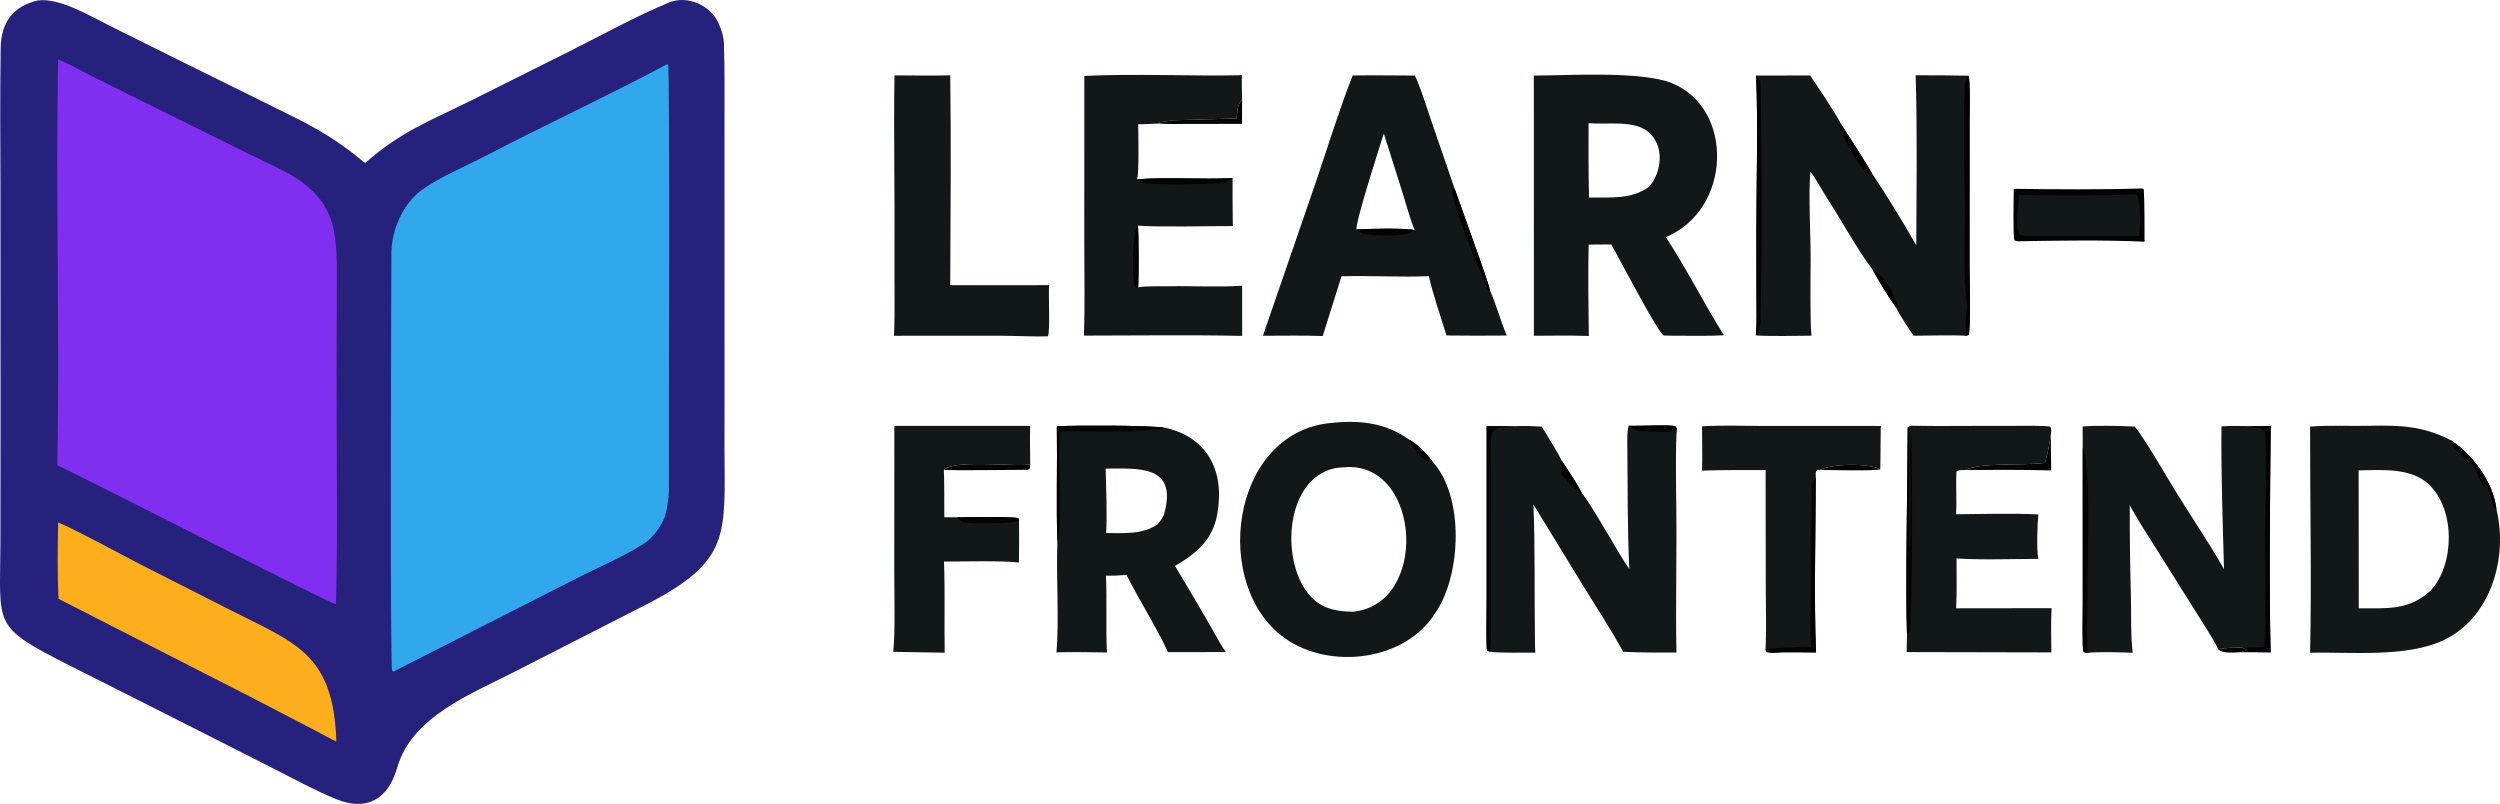 <?xml version="1.0" encoding="UTF-8"?>
<svg id="Layer_1" data-name="Layer 1" xmlns="http://www.w3.org/2000/svg" viewBox="0 0 3960.7 1273.65">
  <defs>
    <style>
      .cls-1 {
        fill: #fdae1d;
      }

      .cls-2 {
        fill: #802eef;
      }

      .cls-3 {
        fill: rgba(3, 3, 4, .99);
      }

      .cls-4 {
        fill: #31a7ec;
      }

      .cls-5 {
        fill: #030304;
      }

      .cls-6 {
        fill: #12181a;
      }

      .cls-7 {
        fill: #26217d;
      }
    </style>
  </defs>
  <path class="cls-7" d="M60.33.65c34.69-4.26,82.86,24.9,114.02,40.44l108.19,53.77,142.36,70.34c65.3,32.24,97.47,46.9,153.6,93.14,54.48-48.63,100.92-66.06,165.76-98.07l158.08-79.05c51.1-25.63,104.99-55.49,157.67-77.27,29.04-12.01,65.77,4.6,78.25,32.54,5.65,12.66,8.92,23.47,8.79,37.83,1.16,37.13.74,74.32.76,111.46l.02,201.84.03,248.47c-.01,23.57-.17,49.58-.08,72.96.55,138.23,10.18,179.35-122.41,247.89l-211.12,107.75c-67.82,34.92-161.83,70.54-184.91,151.36-14.3,50.06-48.31,70.03-97.39,49.79-33.94-14-67.68-32.59-100.31-49.07l-182.12-92.25-139.53-70.25C-13.11,991.5.1,994.09.68,859.41l.17-181.65-.11-378.75C.5,224.69-.03,150.31,1.05,76.01,1.64,35.41,20.82,9.6,60.33.65Z"/>
  <path class="cls-4" d="M1056.66,101.9l1.73.46c3.24,6.52.94,613.56,1.33,675.54.05,9.12-3.11,29.78-6.12,39.45-4.39,14.05-19.15,34.45-31.44,42.51-33.43,21.92-73.76,38.46-109.47,56.83l-289.58,147.36-1.85-1.51c-3.56-6.88-1.52-598.24-1.18-663.7.05-10.03,2.74-25.29,5.91-35.41,7.55-24.06,21.66-47.65,42.49-62.66,29.05-20.94,67.69-36.59,100.3-53.57,94.6-49.27,193.98-95.37,287.88-145.31Z"/>
  <path class="cls-2" d="M92.13,94.1c12.57,4.97,42.78,21.16,56.54,28.05l110.44,54.95,135.09,66.83c58.49,28.82,121.88,49.45,135.27,124,5.51,30.66,4.23,67.55,4.16,98.91l-.37,123.86c-.26,120.44,2.27,246.76-.95,366.65-5.49,1.04-397.13-199.92-441.48-220.2,3.92-212.8-2.87-429.72,1.3-643.04Z"/>
  <path class="cls-1" d="M92.09,827.6c31.81,13.41,99.98,51.14,133.35,68.09l132.93,67.54c108.87,55.44,170.08,70.49,174.47,211.53-6.81-2.76-27.59-14.49-35.62-18.59l-100.84-52.38-303.64-155.06c-2.08-37.56-1.32-83.25-.65-121.12Z"/>
  <path class="cls-6" d="M2269.06,730.84c51.19,55.01,46.18,180.21,5.18,239.8-47.95,77.2-167.62,90.7-238.36,40.74-116.72-82.42-87.41-323.35,69.87-341.03,47.45-5.34,88.57-1.09,126.9,26.16,14.32,8.61,26.64,20.82,36.41,34.34ZM2143.02,969.17c120.31-11.02,108.42-232.84-8.05-229.17-12.91.63-22.2.99-34.22,6.21-68.61,29.83-70.12,156.72-20.09,202.91,17.69,16.33,38.99,19.61,62.36,20.05Z"/>
  <path class="cls-5" d="M2232.65,696.5c14.32,8.61,26.64,20.82,36.41,34.34-10.33,6.48-34.99-23.84-36.41-34.34Z"/>
  <path class="cls-6" d="M2429.99,119.78c53.98-.25,170.74-7.53,218.6,11.9,99.34,40.33,95.1,200.3-9.48,243.96,31.61,47.79,60.75,105.46,92.05,155.54-25.03,1.45-56.49.64-81.98.66-4.18.05-8.99-.19-13.23-.31-8.91-2.98-72.67-126.26-83.3-144.29l-35.77.27c-1.12,47.97-.38,96.87.26,144.84-28.2-1.22-58.64-.54-87.03-.4l-.12-412.18ZM2517.47,312.99c33.84-.52,68.35,3.28,95.36-17.42,20.07-22.99,24.2-63.62-.13-85.49-23.09-20.75-66.51-12.17-95.96-14.88-.2,39.63-.21,78.19.73,117.8Z"/>
  <path class="cls-6" d="M3659.81,675.84c31.14-2.48,63.86-.57,95.16-1.29,46.77-1.07,84.24.4,127.02,22.47,35.2,22.18,68.91,68.51,73.22,110.62,18.43,76.63-9.46,171.35-83.61,206.48-58.64,27.79-146.74,18.69-211.76,19.97,2.53-115.14-.21-241.78-.02-358.26ZM3736.97,963.75c45.39-.37,78.44,4.08,113.98-28.16,38.21-41.9,39.22-128.77-3.26-168.44-28.47-26.59-74.53-22.47-110.95-21.94l.23,218.55Z"/>
  <path class="cls-5" d="M3881.98,697.02c35.2,22.18,68.91,68.51,73.22,110.62-7.71,1.79-8.91-32.34-17.35-40.52l-1.55,4.59c-7.76-7.92-11.34-23.33-17.69-33.07-8.57-13.15-36.39-26.32-36.63-41.62Z"/>
  <path class="cls-6" d="M2782.12,119.72l85.65-.19c6.16,8.94,45.31,67.35,48.52,76.39,15.6,24.71,34.82,53.41,49.15,78.17,25.69,38.6,47.46,74.42,70.47,114.61.33-86.91,1.72-182.81-.97-269.44,28.12-.09,55.5.08,83.62.68,3.15,5.05,1.82,63.02,1.79,73.71l-.07,225.97c.12,18.93,2.44,99.73-1.53,111.11-2.19.6-3.48,1.14-5.73,1.17-20.06-1.37-59.77-.08-81.2.03-7.66-10.82-22.34-33.03-27.77-44.43-10.87-14.83-28.66-44.39-37.59-60.47-25.13-33.44-48.57-77.37-71.7-112.92-8.51-13.09-17.14-30.22-26.56-42.14-3.41,35.72.59,101.93.38,141.02-.12,22.4-1.13,102.01,1.43,118.81-23.83.22-65.07,1.25-88.24-.43,1.68-15.28.95-43.8.93-59.79l-.13-103.81c-.02-76.39,2.89-172.73-.46-248.05Z"/>
  <path class="cls-5" d="M3118.56,119.94c3.15,5.05,1.82,63.02,1.79,73.71l-.07,225.97c.12,18.93,2.44,99.73-1.53,111.11-2.19.6-3.48,1.14-5.73,1.17,3.82-4.33.22-8.98.64-16.39.02-10.77,3.28-25.02,2.08-35.6-6.19-54.61-2.42-108.34-3.16-163.08-.82-61.07-2.54-122.69.31-183.72.14-3.08,4.05-10.34,5.66-13.16Z"/>
  <path class="cls-5" d="M2781.78,531.36c1.68-15.28.95-43.8.93-59.79l-.13-103.81c-.02-76.39,2.89-172.73-.46-248.05,1.81,2.27,4.2,5.25,7.15,8.94,2.03,126.65,2.76,255.3-.23,381.88-.2,8.59-4.78,16.53-7.26,20.83Z"/>
  <path class="cls-5" d="M2916.29,195.91c15.6,24.71,34.82,53.41,49.15,78.17-3.1.95-3.82.64-7.02-.05-16.59-13.98-31.68-45.18-41.24-64.82-3.82-7.85-3.33-6.8-.89-13.3Z"/>
  <path class="cls-5" d="M2966.48,427.02c14.78,3.37,36.7,41.51,39.42,55.83l-1.83,4.64c-10.87-14.83-28.66-44.39-37.59-60.47Z"/>
  <path class="cls-6" d="M2143.01,119.61c32.34-.55,66.13,0,98.57.08,9.13,19.13,17.47,47.03,24.62,67.74l38.36,111.5,37.31,104.69c4.37,12.45,15.86,43.99,18.61,56.2,9.77,21.59,16.63,48.53,26.7,71.77-32.02.28-63.45.32-95.47-.09-9.18-29.46-21.3-64.51-28.09-94.01-42.57,2.09-93.5-1.19-138.35.24l-29.67,94.66c-29.74-1.2-64.65-.44-94.79-.45l85.41-247.95c17.27-50.86,37.22-115.32,56.8-164.37ZM2149.16,363.42c17.9-.9,76.56-2.52,92.11,1.13-5.67-12.44-14.81-44.68-19.04-58.49l-29.85-94.44c-5.77,17.45-46.27,144.23-43.21,151.8Z"/>
  <path class="cls-5" d="M2360.48,459.82c-.66,2.03-.14,1.09-1.97,2.67-17.38-43.69-47.39-107.94-57.84-156.68-.68-3.17,1.67-4.67,3.89-6.88l37.31,104.69c4.37,12.45,15.86,43.99,18.61,56.2Z"/>
  <path class="cls-5" d="M2149.16,363.42c17.9-.9,76.56-2.52,92.11,1.13-9.58,11.8-68.62,9.29-83.48,5.17-2.54-.7-6.62-4.32-8.63-6.3Z"/>
  <path class="cls-6" d="M2580.03,674.39c15.2.97,69.08-2.26,74.31,1.11l2.57,3.55c-2.74,16.24-1.47,101.94-1.2,122.21,1.02,76.95-1.3,155.91.25,232.56-27.5-.11-57.13.3-84.43-1.22-17.55-32.41-42.47-70.81-62.04-102.48l-80.13-130.95c3.01,72.06,1.27,144.81,2.48,216.96.1,6.06-.02,11.8.53,17.87-16.42-.17-58.21.86-71.58-1.54l-4.81-1.3c-1.92-6.14-.72-68.14-.74-79.38v-276.84s43.56.21,43.56.21c16.26-.51,27.47-.26,43.72.77,6.61,10.81,27.04,43.16,31.13,53.12,9.25,13.75,25.73,38.3,32.82,53.18,10.31,8.91,60.57,99.89,74.78,119.33-3.15-65.76-2.36-132.06-3.18-197.9-.12-9.69-.24-19.79,1.96-29.25Z"/>
  <path class="cls-5" d="M2355.23,674.94l43.57.21c-15.04,2.37-25.93-.77-34.7,9.61-3.7,9.93-1.82,52.33-1.74,66.12l-.19,188.95c.01,13.57.85,82.53-1.37,92.63l-4.81-1.3c-1.92-6.14-.72-68.14-.74-79.38v-276.84Z"/>
  <path class="cls-5" d="M2580.03,674.39c15.2.97,69.08-2.26,74.31,1.11l2.57,3.55c-5.88,5.54-13.77,5.91-21.56,5.25-18.57-1.58-41.53,3.56-55.32-9.91Z"/>
  <path class="cls-5" d="M2473.65,729.03c9.25,13.75,25.73,38.3,32.82,53.18-11.56-5.68-24.93-21.34-32.53-31.12l-.29-22.06Z"/>
  <path class="cls-6" d="M1674.32,675.3c43.46-1.76,127.37-1.39,168.55,1.68,69.88,14.37,97.95,68.72,85.62,137.72-7.2,40.3-33.11,62.33-66.93,81.89,24.12,40.08,47.73,80.17,70.65,120.94,3.02,5.37,6.33,10.58,9.98,15.54l-91.75.13c-18.53-40.17-45.19-81.62-65.72-122.25-10.52.58-22.15,1.48-32.58,1.04,1.89,40.54-.51,81.84,1.59,121.73-26.24-.27-53.96-1-80.07-.22,4.59-47.9-.62-121.65,1.52-174.08-2.02-59.87.11-123.48-.86-184.11ZM1752.48,844.53c28.34-.11,57.53,2.62,81.49-13.83,3.83-4.85,8.89-11.06,10.52-17,21.86-79.33-44.38-70.87-92.86-71.33.74,30.77,2.61,71.8.85,102.17Z"/>
  <path class="cls-5" d="M1674.32,675.3c43.46-1.76,127.37-1.39,168.55,1.68-20.91,10.87-129.97,4.67-163.73,6.69-4.19,49.75,5.46,133.43-3.97,175.74-2.02-59.87.11-123.48-.86-184.11Z"/>
  <path class="cls-6" d="M3519.41,675.51c15.64-1.05,29.4-.74,45.03-.47l33.03-.2c-1.09,114.18-2.84,245.05-.16,358.65-15.51-.21-30.94-.46-46.45-.34,4.22-1.24,5.82-1.53,9.55-3.99l-8.47-3.21c-11.46.25-26.98-.05-37.71,2.88-4.53-11.68-25.48-43.7-32.88-55.56l-70.95-113.02c-10.49-16.82-27.89-43.14-36.25-60.13-.11,47.93.47,95.38,1.8,143.29.84,30.43-.65,60.45,2.79,90.74-16.07-.52-57.95-2.09-72.03.42l-5.87-1.73c-2.38-3.96-1.14-66.49-1.14-75.66l-.08-248.23-.15-33.23c22.53-2,60.19-.95,82.53.12,13.31,15.22,50.01,78.24,62.63,98.97,24.88,40.87,55.75,86.02,78.82,126.89-1.99-73.92-4.82-152.54-4.02-226.2Z"/>
  <path class="cls-5" d="M3564.44,675.04l33.03-.2c-1.09,114.18-2.84,245.05-.16,358.65-15.51-.21-30.94-.46-46.45-.34,4.22-1.24,5.82-1.53,9.55-3.99l-8.47-3.21c11.37.2,24.03-.51,35.5-.91,3.2-64.63.45-138.92,1.4-204.57.44-30.55,2.12-108.71-.77-136.49-3.9-5.32-16.49-7.21-23.63-8.95Z"/>
  <path class="cls-5" d="M3299.6,708.96c11.82,23.73,8.29,136.77,8.23,169.16l-1.12,118c-.21,12.08.66,27.07-.02,38.46l-5.87-1.73c-2.38-3.96-1.14-66.49-1.14-75.66l-.08-248.23Z"/>
  <path class="cls-6" d="M1717.89,120.3c78.6-3.95,169.49.62,249.67-1.17-.4,12.87,0,25.73.26,38.61-7.73,7.76-7.59,19.04-8.53,29.87-32.6,1.03-65.23,2.07-97.84,2.86-7.67.18-14.75,2.55-23.52,3.05l-1.88,2.2c-10.04.38-22.98,1.24-32.79,1.04.1,15.8,1.51,74.15-1.6,87.27,47.86-3.82,103.13.63,151.11-1.95-.05,25.42-.09,50.64.36,76.07-35.98-.17-117.79,2.04-150.37-.7,1.45,14.55,1.61,81.9.32,97.79,12.55-2.47,35.73-1.4,49.09-1.71,37.4-.86,78.71,1.77,115.72-.94l.05,79.56c-81.85-1.83-168.37-.46-250.57-.47,1.48-47.1.47-99.83.42-147.23l.08-264.16Z"/>
  <path class="cls-5" d="M1801.67,284.03c47.86-3.82,103.13.63,151.11-1.95-2.05,1.52-9.05,6.52-10.83,6.83-19.59,3.45-125.6,5.02-138.51-.44l-1.76-4.44Z"/>
  <path class="cls-5" d="M1803.1,455.24l-4.46.59c-5.3-7.26-5.88-88.4,4.14-98.38,1.45,14.55,1.61,81.9.32,97.79Z"/>
  <path class="cls-6" d="M3028.95,674.51c51.35.97,103.13-.16,154.49.18,11.54.08,56.14-.88,64.72,1.22,2.66,4.62,1.62,7.88.85,13.26-2.29,14.93-4.85,29.74-9.28,44.18-35.99,4.75-102.36-1.03-125.67,11.26-5.45.28-10.98-.47-14.55,2.45-1.06,22.26.74,46.92-.58,67.66,36.95-.29,94.26-1.78,130.38.28-1.57,15.75-3.02,55.44-.07,70.4-35.25.08-95.41,1.99-129.51-.73-.04,23.42.68,56.05-.65,79.06l151.2-.19c-1.19,23.28-.63,46.73-.34,70.05l-229.3-.51.55-27.46c-2.58-73.98.83-247.88,1.13-328.28,0-.9,5-2.27,6.64-2.84Z"/>
  <path class="cls-5" d="M3021.18,1005.63c-2.58-73.98.83-247.88,1.13-328.28,0-.9,5-2.27,6.64-2.84-2.3,3.84-4.1,8.67-4.07,14.13.31,58.93-.36,117.78.43,176.68,0,.27.59,1.88.71,2.18,1.77-9.1.15-36.41.52-47.78,1.4-43.46-2.08-93.95.88-136.85,2.81,27.76,2.93,304.8-2.29,318.93l-3.96,3.84Z"/>
  <path class="cls-6" d="M1417.09,119.4c29.47,0,58.91.8,88.38-.07,1.54,109.46.46,222.89-.04,332.48l156.54-.04c-1.03,16.38,1.89,71.24-1.62,81.05-18.99.81-53.97-.87-74.57-.94l-169.49.06c1.87-39.36.47-84.39.78-124.08.76-95.9-1.48-192.62.03-288.46Z"/>
  <path class="cls-6" d="M1416.89,674.7h215.26c-.88,17.68-.02,42.28.05,60.48-13.76,6.05-118.36-8.72-136.81,9.34.77,24.84.61,50.03.67,74.91l20.22.13c12.38-.06,89.9-1.71,97.09,1.56l1.04,4.29c.34,22.13.17,43.66-.11,65.78-26.16-3.15-89.81-1.55-118.75-1.55,1.9,49.27.24,96,1.14,144.42l-81.59-1.39c3.45-31.05,1.62-92.42,1.67-126.29l.13-231.68Z"/>
  <path class="cls-5" d="M1516.28,819.55c12.38-.06,89.9-1.71,97.09,1.56l1.04,4.29c-9.61,3.92-60.03,4.53-72.45,3.57-13.78-1.06-17.31.07-25.68-9.42Z"/>
  <path class="cls-6" d="M2696.51,675.51c23.96-2.07,68.46-.75,94.27-.72l188.9.06c-.55,22.81-.15,45.6-.81,68.65-19.95-10.1-75.74-9.04-95.39,1.03l-4.72-.18c-3.12,5.09-2.06,4.89-2.1,11.82-.07,85.46-3.05,193.55.46,277.44-17.74-.13-35.7-.4-53.41-.24-7.01.32-20.42,2.13-25.83-1l-.76-4.16c1.56-28.28.4-66.29.34-95.15l-.25-188.39c-33.65-.02-66.98-.16-100.63.91.59-22.35-.04-47.49-.09-70.06Z"/>
  <path class="cls-5" d="M2869.53,1024.77c-2.83-31.23-.05-82.78-.56-116.39-.68-44.49-.03-93.7,2.21-138.11.25-4.89,2.76-10.03,5.49-14.11-.07,85.46-3.05,193.55.46,277.44-17.74-.13-35.7-.4-53.41-.24-7.01.32-20.42,2.13-25.83-1l-.76-4.16c10.63-.91,25.79-2.68,36.07-2.04,14.02-1.22,22.17-1.59,36.33-1.38Z"/>
  <path class="cls-5" d="M3393.58,298.56l2.84,1.68c1.37,26.67,1,55.82,1.17,82.69-62.43-2.97-138.47-1.76-201.55-.69l-4.61-1.49c-2.53-5.91-1.19-69.43-1.14-81.6,62.23.84,141.48,1.43,203.29-.59Z"/>
  <path class="cls-6" d="M3375.17,308.09c3.14-.25,6.35.13,9.5.38,7.89,9.16,5.23,51.3,4.61,65.25l-171.94-.08c-8.71.06-12.21,1.26-18.23-3.31-6.8-13.71-.82-41.85-.68-61.42,54.54.92,122.74,1.62,176.75-.81Z"/>
  <path class="cls-3" d="M3239.73,733.35c4.43-14.45,6.99-29.25,9.28-44.18l.66,56.15c-45-1.22-90.58-1.06-135.62-.71,23.32-12.29,89.68-6.51,125.67-11.26Z"/>
  <path class="cls-3" d="M1495.39,744.52c18.45-18.05,123.05-3.29,136.81-9.34l-.63,6.72c-.81.67-1.76,1.46-2.87,2.37-32.72-.02-103.99,1.37-133.31.25Z"/>
  <path class="cls-3" d="M1959.3,187.61c.94-10.83.8-22.11,8.53-29.87l-.14,38.49-88.92.15c-7.59,0-36.55.34-42.7-.66l1.88-2.2c8.77-.49,15.85-2.86,23.52-3.05,32.61-.79,65.25-1.83,97.84-2.86Z"/>
  <path class="cls-3" d="M2883.49,744.53c19.65-10.07,75.44-11.13,95.39-1.03-7.35,2.94-81.53,1.1-95.39,1.03Z"/>
  <path class="cls-3" d="M3514.22,1028.84c10.74-2.93,26.25-2.62,37.71-2.88l8.47,3.21c-3.72,2.46-5.32,2.75-9.55,3.99-11.28.51-28.27,2.86-36.64-4.31Z"/>
</svg>